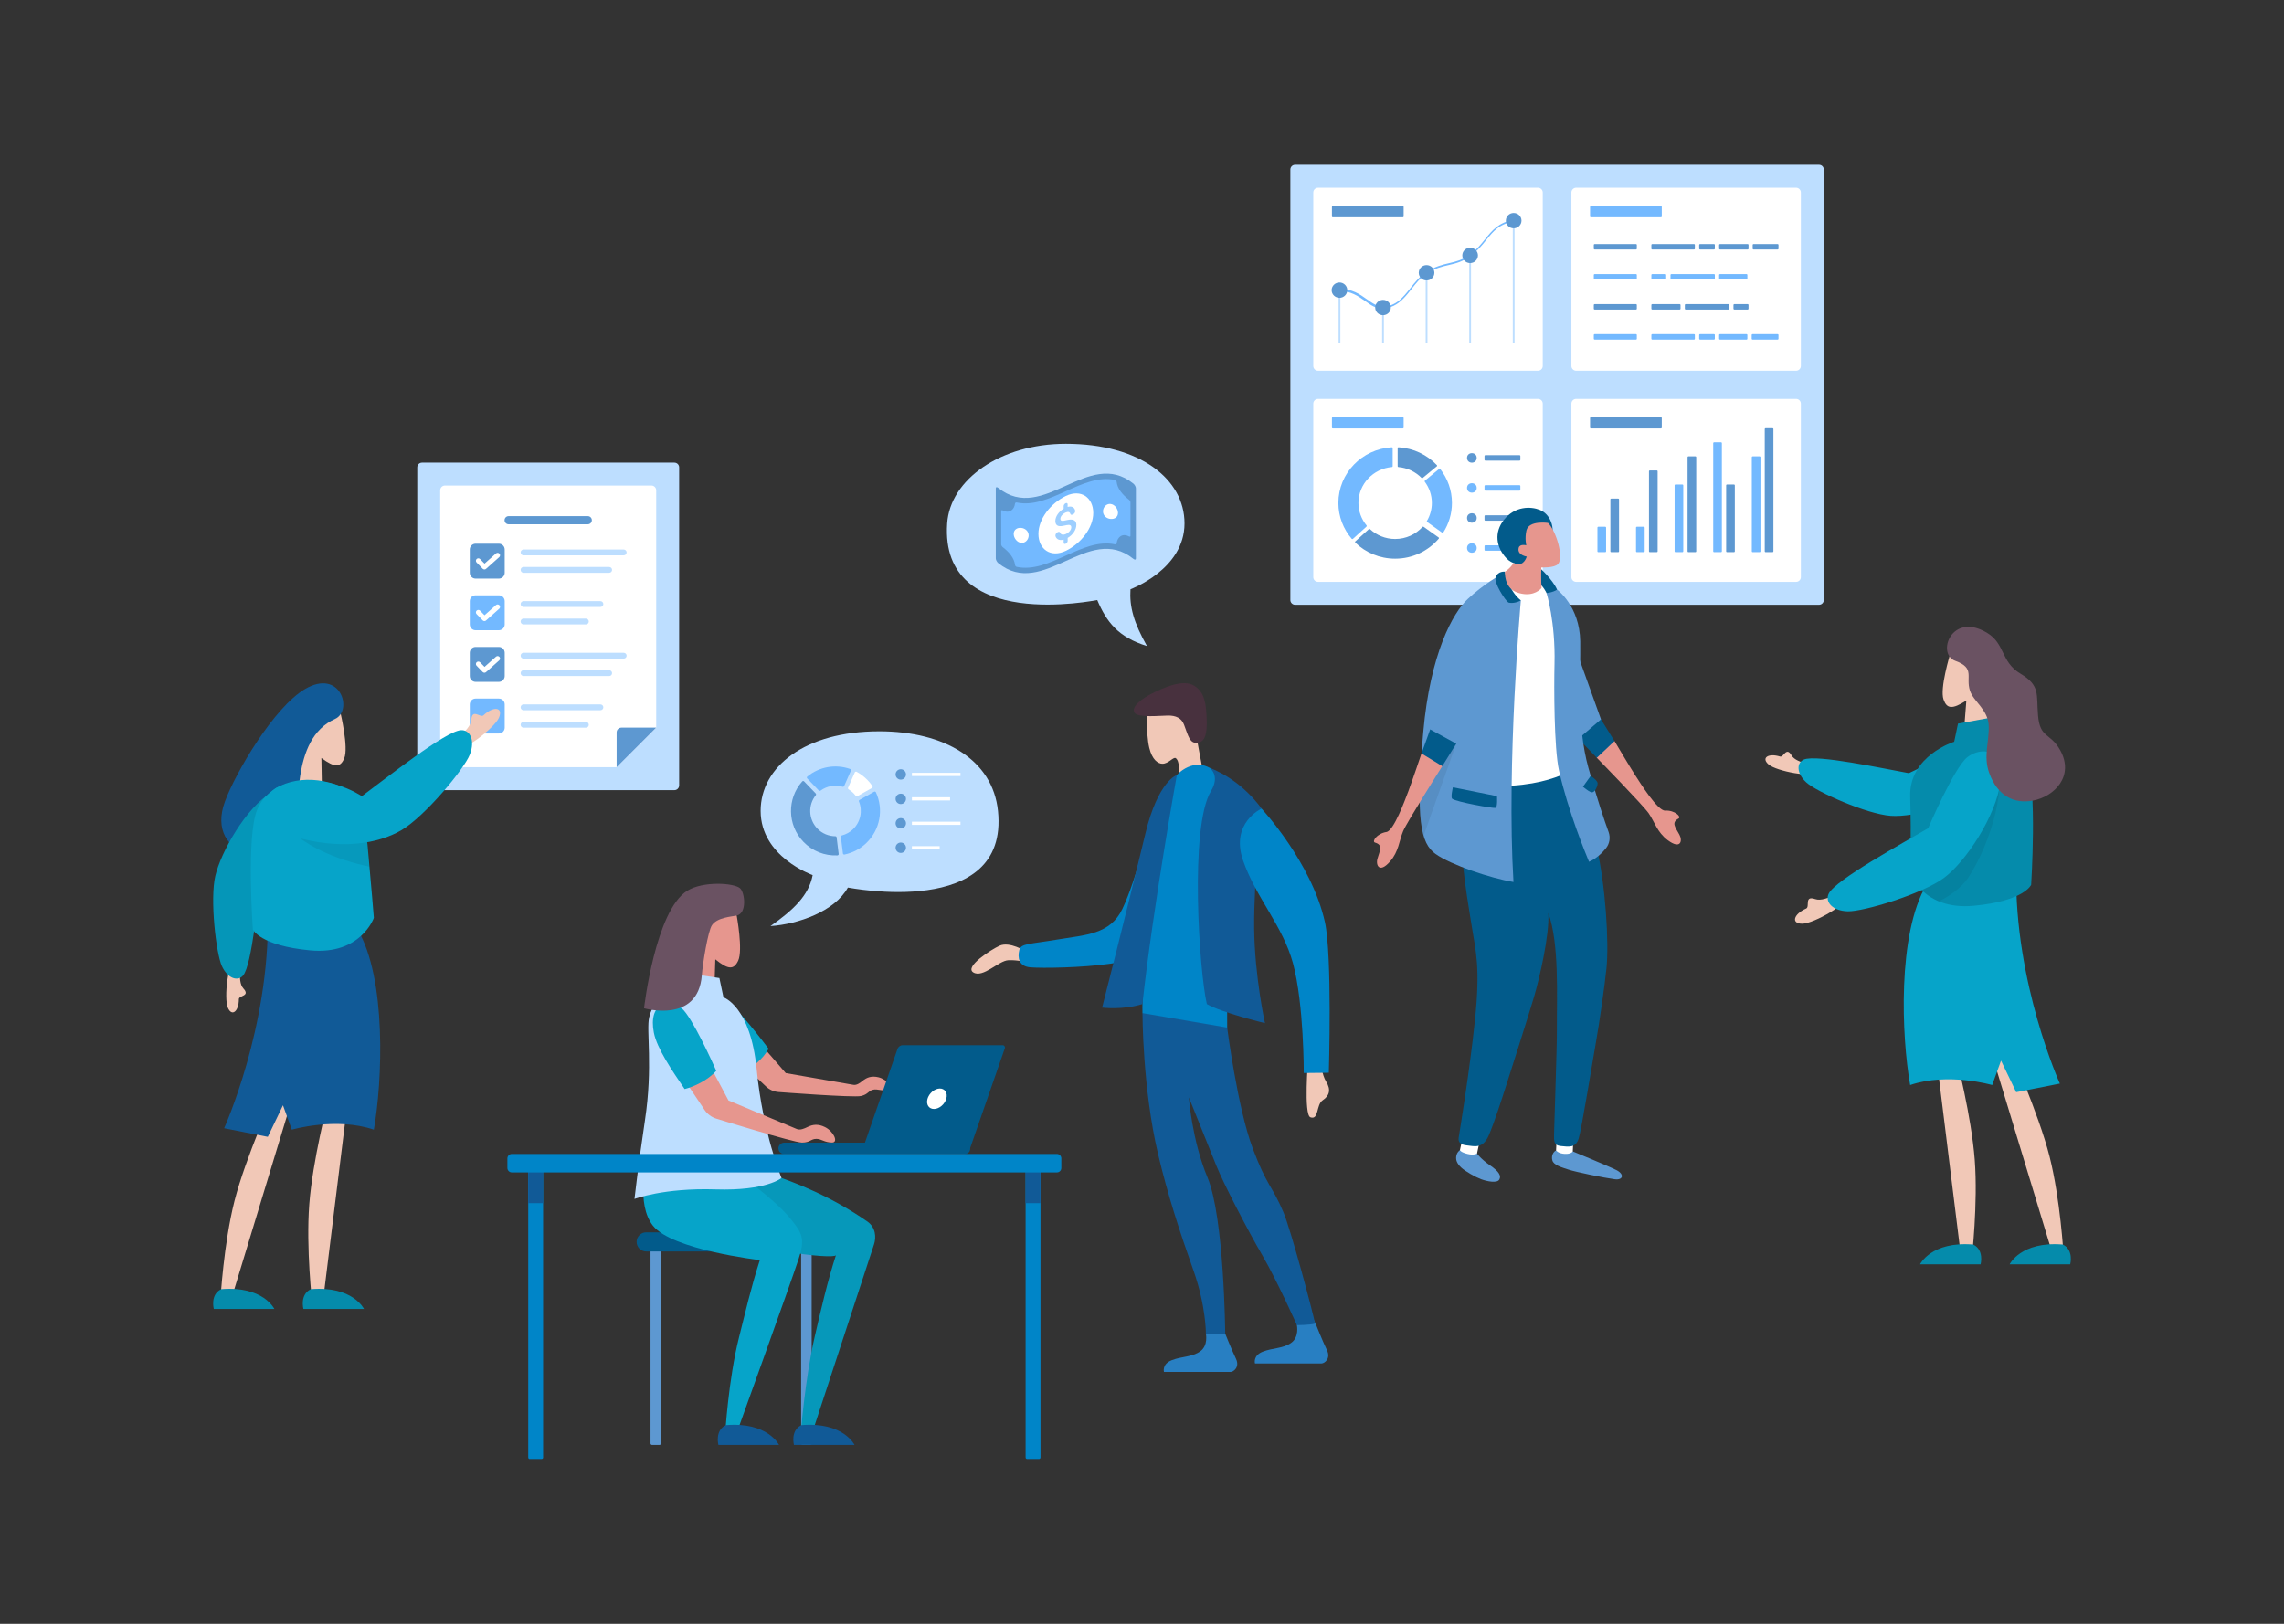 <svg xmlns="http://www.w3.org/2000/svg" xmlns:xlink="http://www.w3.org/1999/xlink" id="businessforecasting" x="0px" y="0px" viewBox="0 0 1440 1024" style="enable-background:new 0 0 1440 1024;" xml:space="preserve">
<rect x="0" y="0" width="1440" height="1024" fill="#333333" stroke="none"/>
<style type="text/css">
	.st0{fill:#BDDEFF;}
	.st1{fill:#FFFFFF;}
	.st2{fill:#5D98D1;}
	.st3{fill:#73B9FF;}
	.st4{fill:#F1C8B7;}
	.st5{fill:#287FC2;}
	.st6{fill:#115A97;}
	.st7{fill:#0085C8;}
	.st8{fill:#48313E;}
	.st9{fill:#025B8B;}
	.st10{fill:#E6968E;}
	.st11{fill:#06A4C9;}
	.st12{fill:#0698BA;}
	.st13{fill:#6A5262;}
	.st14{fill:#9ECFFF;}
	.st15{fill:#058BAB;}
	.st16{fill:#0596B8;}
	.st17{opacity:0.07;}
</style>
<g id="all">
	<g>
		<path class="st0" d="M425.19,498.28l-159.12,0c-1.66,0-3-1.34-3-3l0-200.54c0-1.66,1.34-3,3-3l159.12,0c1.66,0,3,1.34,3,3    l0,200.54C428.19,496.93,426.84,498.28,425.19,498.28z"></path>
		<g>
			<g>
				<path class="st1" d="M410.72,306.2l-130.19,0c-1.66,0-3,1.34-3,3l0,171.62c0,1.66,1.34,3,3,3l108.24,0l24.95-24.95l0-149.66      C413.72,307.54,412.38,306.2,410.72,306.2z"></path>
				<path class="st2" d="M388.77,483.81l24.95-24.95l-21.95,0c-1.66,0-3,1.34-3,3L388.77,483.81z"></path>
			</g>
			<g>
				<g>
					<g>
						<path class="st0" d="M378.56,447.88l-48.49,0c-1.01,0-1.83-0.82-1.83-1.83l0,0c0-1.01,0.82-1.83,1.83-1.83l48.49,0        c1.01,0,1.83,0.82,1.83,1.83l0,0C380.4,447.06,379.58,447.88,378.56,447.88z"></path>
						<path class="st0" d="M369.39,458.89l-39.32,0c-1.01,0-1.83-0.82-1.83-1.83l0,0c0-1.01,0.82-1.83,1.83-1.83l39.32,0        c1.01,0,1.83,0.82,1.83,1.83l0,0C371.23,458.07,370.41,458.89,369.39,458.89z"></path>
					</g>
					<g>
						<path class="st3" d="M314.53,462.56l-14.68,0c-2.03,0-3.67-1.64-3.67-3.67l0-14.68c0-2.03,1.64-3.67,3.67-3.67l14.68,0        c2.03,0,3.67,1.64,3.67,3.67l0,14.68C318.19,460.92,316.55,462.56,314.53,462.56z"></path>
					</g>
				</g>
				<g>
					<g>
						<path class="st0" d="M393.24,415.32l-63.17,0c-1.01,0-1.83-0.82-1.83-1.83v0c0-1.01,0.82-1.83,1.83-1.83l63.17,0        c1.01,0,1.83,0.82,1.83,1.83l0,0C395.08,414.5,394.25,415.32,393.24,415.32z"></path>
						<path class="st0" d="M384.07,426.33l-54,0c-1.01,0-1.83-0.82-1.83-1.83l0,0c0-1.01,0.82-1.83,1.83-1.83l54,0        c1.01,0,1.83,0.82,1.83,1.83l0,0C385.9,425.51,385.08,426.33,384.07,426.33z"></path>
					</g>
					<g>
						<path class="st2" d="M314.53,430l-14.68,0c-2.03,0-3.67-1.64-3.67-3.67l0-14.68c0-2.03,1.64-3.67,3.67-3.67l14.68,0        c2.03,0,3.67,1.64,3.67,3.67l0,14.68C318.19,428.36,316.55,430,314.53,430z"></path>
						<path class="st1" d="M305.42,424.24c-0.4,0-0.81-0.16-1.11-0.47l-3.83-3.95c-0.59-0.61-0.58-1.59,0.03-2.18        c0.61-0.59,1.59-0.58,2.18,0.03l2.8,2.89l7.22-6.43c0.64-0.57,1.61-0.51,2.18,0.13c0.57,0.64,0.51,1.61-0.13,2.18l-8.32,7.41        C306.15,424.11,305.79,424.24,305.42,424.24z"></path>
					</g>
				</g>
				<g>
					<g>
						<path class="st0" d="M378.56,382.76l-48.49,0c-1.01,0-1.83-0.82-1.83-1.83l0,0c0-1.01,0.82-1.83,1.83-1.83l48.49,0        c1.01,0,1.83,0.82,1.83,1.83v0C380.4,381.94,379.58,382.76,378.56,382.76z"></path>
						<path class="st0" d="M369.39,393.77l-39.32,0c-1.01,0-1.83-0.82-1.83-1.83l0,0c0-1.01,0.82-1.83,1.83-1.83l39.32,0        c1.01,0,1.83,0.82,1.83,1.83l0,0C371.23,392.95,370.41,393.77,369.39,393.77z"></path>
					</g>
					<g>
						<path class="st3" d="M314.53,397.44l-14.68,0c-2.03,0-3.67-1.64-3.67-3.67l0-14.68c0-2.03,1.64-3.67,3.67-3.67l14.68,0        c2.03,0,3.67,1.64,3.67,3.67l0,14.68C318.19,395.8,316.55,397.44,314.53,397.44z"></path>
						<path class="st1" d="M305.42,391.68c-0.4,0-0.81-0.16-1.11-0.47l-3.83-3.95c-0.59-0.61-0.58-1.59,0.03-2.18        c0.61-0.59,1.59-0.58,2.18,0.03l2.8,2.89l7.22-6.43c0.64-0.57,1.61-0.51,2.18,0.13c0.57,0.64,0.51,1.61-0.13,2.18l-8.32,7.41        C306.15,391.55,305.79,391.68,305.42,391.68z"></path>
					</g>
				</g>
				<g>
					<g>
						<path class="st0" d="M393.24,350.2l-63.17,0c-1.01,0-1.83-0.82-1.83-1.83l0,0c0-1.01,0.82-1.83,1.83-1.83l63.17,0        c1.01,0,1.83,0.82,1.83,1.83l0,0C395.08,349.38,394.25,350.2,393.24,350.2z"></path>
						<path class="st0" d="M384.07,361.21l-54,0c-1.01,0-1.83-0.82-1.83-1.83l0,0c0-1.01,0.82-1.83,1.83-1.83l54,0        c1.01,0,1.83,0.82,1.83,1.83l0,0C385.9,360.39,385.08,361.21,384.07,361.21z"></path>
					</g>
					<g>
						<path class="st2" d="M314.53,364.88l-14.68,0c-2.03,0-3.67-1.64-3.67-3.67l0-14.68c0-2.03,1.64-3.67,3.67-3.67l14.68,0        c2.03,0,3.67,1.64,3.67,3.67l0,14.68C318.19,363.23,316.55,364.88,314.53,364.88z"></path>
						<path class="st1" d="M305.42,359.12c-0.4,0-0.81-0.16-1.11-0.47l-3.83-3.95c-0.59-0.61-0.58-1.59,0.03-2.18        c0.61-0.59,1.59-0.58,2.18,0.03l2.8,2.89l7.22-6.43c0.64-0.57,1.61-0.51,2.18,0.13c0.57,0.64,0.51,1.61-0.13,2.18l-8.32,7.41        C306.15,358.99,305.79,359.12,305.42,359.12z"></path>
					</g>
				</g>
			</g>
			<path class="st2" d="M370.58,330.62h-49.9c-1.42,0-2.57-1.15-2.57-2.57l0,0c0-1.42,1.15-2.57,2.57-2.57h49.9     c1.42,0,2.57,1.15,2.57,2.57l0,0C373.15,329.47,372,330.62,370.58,330.62z"></path>
		</g>
	</g>
	<g>
		<path class="st4" d="M646.93,600.08c-0.25-0.18-10.38-6.6-16.77-3.68c-5.14,2.35-22.28,13.22-16.53,16.81    c6.08,3.79,16.02-7.42,22.08-7.67c6.07-0.26,10.65,1.23,10.65,1.23L646.93,600.08z"></path>
		<path class="st4" d="M832.84,670.46c0,0,0.52,7.18,3.25,11.61c3.25,5.26,2.01,8.98-2.17,11.77c-4.18,2.79-2.34,12.73-7.76,10.73    c-4.32-1.6-1.43-36.74-1.43-36.74S831.44,668.6,832.84,670.46z"></path>
		<path class="st5" d="M772.46,841.02c0,0,3.72,9.39,6.81,15.89c2.5,5.25-1.65,8.26-3.41,8.26c-1.75,0-42.01,0-42.01,0    s-1.44-4.95,4.95-7.43c6.4-2.48,12.69-1.86,17.91-5.57c5.21-3.72,3.56-11.15,3.56-11.15l1.86-5.37h7.84L772.46,841.02z"></path>
		<path class="st5" d="M829.84,835.65c0,0,3.72,9.39,6.81,15.89c2.5,5.25-1.65,8.26-3.41,8.26c-1.75,0-42.01,0-42.01,0    s-1.44-4.95,4.95-7.43c6.4-2.48,12.69-1.86,17.91-5.57c5.21-3.72,3.56-11.15,3.56-11.15l1.86-5.37h7.84L829.84,835.65z"></path>
		<path class="st6" d="M773.7,648.01c0,0,6.49,50.62,16.1,76.17c9.08,24.15,12.18,23.33,19.35,40.25    c4.84,11.41,18.89,64.25,19.97,70.29c-3.87,0.93-11.46,0.93-11.46,0.93s-12.59-28.28-21.88-44.17    c-9.29-15.89-24.72-45.85-28.9-56.35c-4.61-11.57-17.34-43.14-17.34-43.14s1.9,26.96,11.77,50.57    c10.53,25.18,11.15,98.46,11.15,98.46h-12.18c0,0,0.1-17.44-7.84-39.84c-8.78-24.75-16.21-47.62-22.29-73.28    c-9.86-41.57-9.86-89.02-9.86-89.02l8.41-6.76l40.05,9.7L773.7,648.01z"></path>
		<path class="st4" d="M723.33,446.75c0,0-0.95,15.48,1.24,24.77c1.82,7.7,5.57,10.08,8.26,10.11c3.92,0.05,6.95-4.56,8.46-3.51    c2.37,1.65,2.58,8.57,1.65,15.48c14.24-2.27,15.89-5.06,15.89-5.06s-5.4-27.93-7.22-39.94    C749.55,434.98,733.24,439.73,723.33,446.75z"></path>
		<path class="st7" d="M725.28,516.25c0,0-7.88,36.33-17.66,56.94c-7.67,16.16-23.36,16.35-40.86,19.28    c-17.93,3.01-23.07,2.42-24.12,6.67c-1.19,4.82-0.33,10.3,7.04,10.89c7.38,0.59,32.35,0.31,50.76-2.36    c12.79-1.85,29.94-8.87,36.08-27.65c6.14-18.78,16.51-43.67,16.51-43.67L725.28,516.25z"></path>
		<path class="st7" d="M773.7,505.27c0.28-10.53-6.19-21.06-16.04-22.87c-6.16-1.13-18.36,3.14-22.53,19.34    c-16.34,63.38-14.84,137.13-14.84,137.13l53.41,9.13C773.7,648.01,773.42,515.8,773.7,505.27z"></path>
		<path class="st6" d="M762.64,484.19c0,0,6.9,4.74,0.83,14.73c-13.62,22.45-7.36,114.1-2.58,134.26    c8.77,5.23,36.64,12.04,36.64,12.04s-6.5-29.42-6.81-59.76s4.64-75.55,4.64-75.55S783.61,492.27,762.64,484.19z"></path>
		<path class="st6" d="M741.98,488.72c0,0-11.87,3.64-19.88,37.09c-12.38,51.63-27.25,109.61-27.25,109.61s13.21,1.65,25.4-2.23    C727.05,571.43,741.98,488.72,741.98,488.72z"></path>
		<path class="st7" d="M795.37,509.92c0,0-19.81,9-11.69,32.59c8.12,23.59,25.17,41.45,31.51,64.95c6.97,25.85,6.8,69.2,6.8,69.2    l15.8-0.16c0,0,2.22-73.94-2.48-95.06C826.95,543.82,795.37,509.92,795.37,509.92z"></path>
		<path class="st8" d="M746.5,457.02c-1.62-4.32-5.32-5.78-9.96-5.78s-18.99,1.6-21.21-1.75c-2.3-3.47,3.67-8.69,12.85-13.11    c10.45-5.03,19.74-7.63,25.47-3.45c5.73,4.18,6.65,10.11,7.12,20.02c0.46,9.91-1.06,15.02-5.86,15.48    C750.11,468.89,749.29,464.45,746.5,457.02z"></path>
	</g>
	<g>
		<g>
			<g>
				<g>
					<g>
						<g>
							<path class="st2" d="M416.77,910.24V783.15h-6.63v127.09c0,0.52,0.42,0.94,0.94,0.94h4.76         C416.35,911.18,416.77,910.76,416.77,910.24z"></path>
						</g>
					</g>
					<g>
						<g>
							<path class="st2" d="M511.73,910.24V783.15h-6.63v127.09c0,0.52,0.42,0.94,0.94,0.94h4.76         C511.31,911.18,511.73,910.76,511.73,910.24z"></path>
						</g>
					</g>
				</g>
				<g>
					<path class="st9" d="M514.46,789.18H407.4c-3.33,0-6.03-2.7-6.03-6.03l0,0c0-3.33,2.7-6.03,6.03-6.03h107.06       c3.33,0,6.03,2.7,6.03,6.03l0,0C520.49,786.48,517.79,789.18,514.46,789.18z"></path>
				</g>
			</g>
		</g>
		<g>
			<g>
				<path class="st10" d="M553.84,679.35c-4.33-1.04-7.33,0.1-9.95,2.22c-1.63,1.32-3.7,2.88-5.77,2.56l-42.72-7.41      c0,0-14.43-16.86-15.94-18.2c-8.04-1.34-11.66,12.35-11.66,12.35l15.22,14.35c2.11,1.99,4.85,3.2,7.74,3.43      c0,0,47.31,3.61,52.02,2.53c4.71-1.07,4.47-3.25,7.73-4c2.91-0.66,5.02,1.06,9.42,0.05C563.62,686.4,559.45,680.7,553.84,679.35      z"></path>
				<path class="st11" d="M484.58,661.38c-2.55-3.41-20.57-27.33-27.71-31.07c-8.67-4.54-20.02,1.18-12.76,17.49      c3.82,8.59,15.46,19.4,24.84,28.11C473.87,673.41,480.96,668.07,484.58,661.38z"></path>
			</g>
			<g>
				<path class="st12" d="M455.4,732.87c0,0-11.92,29.07,0,42.04c11.92,12.97,70.5,19.57,71.64,16.62      c-5.24,16.13-9.49,34.51-13.41,51.51c-6.23,27.08-8.84,61.9-8.84,61.9h6.83l39.42-120.19c1.52-4.64,1.01-10.81-4.2-14.44      C503.04,739.81,455.4,732.87,455.4,732.87z"></path>
				<path class="st6" d="M538.76,911.18c0,0-7.03-14.67-33.52-12.47c-7.08,3.43-4.67,12.47-4.67,12.47H538.76z"></path>
			</g>
			<g>
				<path class="st11" d="M455.4,732.87h-47.63c0,0-6.99,26.27,3.92,40.1c12.06,15.27,67.36,21.66,67.37,21.67      c-5.47,16.87-9.26,33.46-13.05,48.41c-6.83,26.93-8.84,61.9-8.84,61.9H464c0,0,34.12-94.64,39.42-110.76      c4.34-13.18,2.54-16.49-5.71-26.45C486.06,753.68,455.4,732.87,455.4,732.87z"></path>
				<path class="st6" d="M491.13,911.18c0,0-7.03-14.67-33.52-12.47c-7.08,3.43-4.67,12.47-4.67,12.47H491.13z"></path>
			</g>
			<path class="st10" d="M464.47,577.36c0,0,4.08,21.87,0.92,28.49c-2.71,5.67-6.09,5.86-14.4-0.87l-0.9,27.63l-14.37-6.98     l1.72-38.08C437.45,587.55,448.55,564.06,464.47,577.36z"></path>
			<path class="st0" d="M453.56,616.78l2.56,12.15c0,0,17.07,5.49,20.95,45.43c3.92,40.35,15.66,68.5,15.66,68.5     s-9.49,8.21-41.57,7.19c-32.79-1.05-51.13,6.03-51.13,6.03s2.34-21.24,6.63-49.81c5.08-33.77,0.71-56.32,2.61-64.62     c3.94-17.17,22.88-19.65,22.88-19.65v-8.44L453.56,616.78z"></path>
			<g>
				<path class="st10" d="M520.12,710.75c-4.31-2.14-7.74-1.66-11-0.05c-2.03,1-4.58,2.14-6.68,1.31l-43.16-18.04      c0,0-11.14-21.19-12.41-22.96c-8.14-3.34-15.22,10.2-15.22,10.2l12.57,18.74c1.75,2.6,4.33,4.53,7.32,5.46      c0,0,48.9,15.13,54.11,15.13c5.21,0,5.48-2.35,9.09-2.35c3.22,0,5.03,2.31,9.9,2.31C528.72,720.5,525.7,713.51,520.12,710.75z"></path>
				<path class="st11" d="M451.57,675.24c-1.86-4.2-15.09-33.69-21.7-39.33c-8.03-6.85-21.34-3.56-17.62,15.34      c1.96,9.95,11.61,24.12,19.4,35.53C437.42,685.32,446.16,681.4,451.57,675.24z"></path>
			</g>
			<path class="st13" d="M464.47,577.36c-3.44,0.73-12.28,1.18-15.6,6.09c-2.49,3.68-5.78,23.77-6.38,31.56     c-2.36,30.76-36.43,20.81-36.43,20.81s7.08-61.75,27.33-74.16c9.98-6.12,29.24-4.92,33.2-1.51     C469.56,562.73,471.18,575.94,464.47,577.36z"></path>
		</g>
		<g id="desk">
			<g>
				<path class="st9" d="M611.67,723.96l21.85-62.91c0.33-0.95-0.37-1.93-1.37-1.93h-62.95c-1.52,0-2.87,0.96-3.37,2.4l-20.5,59.04      h-50.78c-1.94,0-3.67,1.45-3.77,3.38c-0.11,2.06,1.53,3.77,3.57,3.77h113.77c1.04,0,3.58-0.4,3.58-3.58      C611.69,724.07,611.67,724.02,611.67,723.96z"></path>
				
					<ellipse transform="matrix(0.659 -0.752 0.752 0.659 -320.08 680.206)" class="st1" cx="590.79" cy="693.41" rx="7.22" ry="5.28"></ellipse>
			</g>
			<g>
				<g>
					<g>
						<path class="st7" d="M655.06,920.07h-7.5c-0.52,0-0.94-0.42-0.94-0.94V732.62h9.38v186.52        C655.99,919.65,655.57,920.07,655.06,920.07z"></path>
						<rect x="646.61" y="732.62" class="st6" width="9.38" height="26.11"></rect>
					</g>
					<path class="st7" d="M341.48,920.07h-7.5c-0.52,0-0.94-0.42-0.94-0.94V732.62h9.38v186.52       C342.42,919.65,342,920.07,341.48,920.07z"></path>
					<rect x="333.04" y="732.62" class="st6" width="9.38" height="26.11"></rect>
				</g>
				<path class="st7" d="M666.33,739.35H322.71c-1.55,0-2.81-1.26-2.81-2.81v-6.02c0-1.55,1.26-2.81,2.81-2.81h343.62      c1.55,0,2.81,1.26,2.81,2.81v6.02C669.14,738.09,667.88,739.35,666.33,739.35z"></path>
			</g>
		</g>
	</g>
	<g>
		<path class="st0" d="M723.12,407.4c-8.29-14.67-11.12-24.77-10.39-35.78c0.12-0.11,34.07-12.53,34.07-41.56    c0-27.72-27.74-50.19-74.82-50.19c-41.32,0-72.94,22.54-74.82,50.19c-4.71,69.13,94.58,48.21,94.63,48.35    C697.62,392.13,704.86,401.77,723.12,407.4z"></path>
		<g>
			<g>
				<path class="st2" d="M714.54,352.4c-28.37-22.84-56.74,25.59-85.11,2.75c-0.89-0.71-1.61-2.1-1.61-2.99c0-14.73,0-29.47,0-44.2      c0-0.89,0.72-0.95,1.61-0.24c28.37,22.84,56.74-25.59,85.11-2.75c0.89,0.71,1.61,2.1,1.61,2.99c0,14.73,0,29.47,0,44.2      C716.15,353.06,715.43,353.12,714.54,352.4z"></path>
				<path class="st3" d="M711.75,315.09c-4.06-3.07-7.28-6.98-7.73-11.18c-0.06-0.55-0.53-1.12-1.07-1.24      c-20.65-4.42-41.29,18.62-61.94,14.2c-0.54-0.12-1.01,0.2-1.07,0.73c-0.45,3.91-3.67,6.45-7.73,4.28      c-0.54-0.29-0.98-0.14-0.98,0.41c0,3.81,0,17.23,0,21.03c0,0.54,0.44,1.32,0.98,1.73c4.06,3.07,7.28,6.98,7.73,11.18      c0.06,0.55,0.53,1.12,1.07,1.24c20.65,4.42,41.29-18.62,61.94-14.2c0.54,0.12,1.01-0.2,1.07-0.73c0.45-3.91,3.67-6.45,7.73-4.28      c0.54,0.29,0.98,0.14,0.98-0.41c0-3.81,0-17.23,0-21.03C712.73,316.28,712.29,315.5,711.75,315.09z"></path>
			</g>
			<g>
				<path class="st1" d="M689.27,323.46c0,9.41-7.74,19.3-17.29,23.89c-9.55,4.59-17.29-1-17.29-10.69c0-9.41,7.74-19.3,17.29-23.89      C681.53,308.19,689.27,313.78,689.27,323.46z"></path>
				<path class="st1" d="M704.86,323.45c0,2.61-2.11,4.04-4.72,3.8c-2.61-0.26-4.72-2.16-4.72-4.78c0-2.6,2.11-4.93,4.72-4.67      C702.74,318.05,704.86,320.85,704.86,323.45z"></path>
				<path class="st1" d="M639.11,336.68c0,2.6,2.11,5.4,4.72,5.65c2.61,0.26,4.72-2.07,4.72-4.67c0-2.62-2.11-4.52-4.72-4.78      C641.22,332.64,639.11,334.07,639.11,336.68z"></path>
				<g>
					<path class="st14" d="M671.86,342.9c-0.67,0.3-1.25,0.02-1.25-0.61c0-0.67,0-1.35,0-2.02c-2.47,0.72-4.38-0.04-5.1-1.99       c-0.06-0.2-0.1-0.4-0.1-0.6c0-0.98,0.79-1.83,1.58-2.17c0.67-0.29,1.24-0.1,1.45,0.49c0.32,1.03,1.65,1.61,3.58,0.74       c2.23-1.01,3.4-2.86,3.4-4.18c0.02-1.33-0.93-1.81-2.89-1.42c-0.8,0.16-1.6,0.33-2.39,0.49c-3.17,0.64-4.78-0.44-4.78-3.09       c0-2.78,2.16-5.92,5.25-7.77c0-0.56,0-1.13,0-1.69c0-0.63,0.59-1.44,1.25-1.74c0.67-0.3,1.25-0.02,1.26,0.61       c0,0.58,0,1.15,0,1.73c2.36-0.65,4.06,0.08,4.67,1.99c0.06,0.19,0.09,0.42,0.09,0.67c0,0.92-0.59,1.72-1.58,2.15       c-0.75,0.33-1.29,0.16-1.48-0.45c-0.38-1.27-1.44-1.53-3.15-0.76c-1.54,0.7-3.13,2.33-3.13,3.87c0,0.72,0.25,1.64,2.38,1.19       c0.81-0.17,1.62-0.33,2.42-0.5c3.4-0.7,5.27,0.45,5.27,3.11c0,3.08-2.19,6.34-5.47,8.25c0,0.65,0,1.31,0,1.96       C673.14,341.82,672.47,342.63,671.86,342.9z"></path>
				</g>
			</g>
		</g>
	</g>
	<g>
		<path class="st0" d="M485.75,584.02c14.21-10,24.16-19.19,26.61-32.16c-0.12-0.11-32.8-11.46-32.8-40.49    c0-27.72,27.74-50.19,74.82-50.19c41.32,0,71.5,18.08,74.82,50.19c7.14,68.92-94.56,48.22-94.63,48.35    C526.23,574.77,503.43,582.76,485.75,584.02z"></path>
		<g>
			<g>
				<g>
					<path class="st1" d="M547,491.98c1.13,1.17,2.15,2.44,3.04,3.76c0.27,0.4,0.14,0.94-0.28,1.17l-9.18,5.17       c-0.36,0.2-0.81,0.11-1.05-0.22c-0.39-0.52-0.81-1.02-1.26-1.49c-0.99-1.03-2.08-1.9-3.25-2.6c-0.35-0.21-0.49-0.65-0.33-1.03       l4.25-9.65c0.19-0.44,0.72-0.62,1.14-0.39C542.63,488.08,544.95,489.85,547,491.98z"></path>
					<g>
						<path class="st3" d="M536.46,486.03l-4.25,9.65c-0.17,0.38-0.58,0.57-0.98,0.45c-4.66-1.37-9.83-0.55-13.92,2.47        c-0.33,0.24-0.79,0.2-1.07-0.09l-7.31-7.62c-0.33-0.35-0.29-0.9,0.08-1.2c7.56-6.2,17.73-8,26.97-4.76        C536.44,485.08,536.66,485.59,536.46,486.03z"></path>
					</g>
					<g>
						<path class="st2" d="M515.26,522.46c3.11,3.24,7.26,4.88,11.41,4.9c0.41,0,0.75,0.31,0.8,0.71l1.29,10.44        c0.06,0.47-0.3,0.9-0.78,0.92c-8.08,0.36-15.8-2.69-21.48-8.6c-10.18-10.61-10.35-27.24-0.72-38.04        c0.32-0.36,0.87-0.37,1.2-0.02l7.31,7.62c0.28,0.3,0.3,0.76,0.05,1.08C509.39,507.6,509.65,516.61,515.26,522.46z"></path>
					</g>
					<g>
						<path class="st3" d="M551.09,499.28c0.42-0.24,0.95-0.06,1.15,0.37c4.99,10.77,2.64,23.65-6.06,32        c-3.86,3.7-8.59,6.18-13.76,7.24c-0.47,0.1-0.92-0.23-0.98-0.7l-1.29-10.44c-0.05-0.41,0.21-0.79,0.6-0.89        c2.57-0.66,5.01-1.97,7.06-3.93c4.83-4.64,6.11-11.6,3.75-17.46c-0.15-0.38,0-0.81,0.36-1.01L551.09,499.28z"></path>
					</g>
				</g>
			</g>
			<g>
				<g>
					<circle class="st2" cx="567.92" cy="488.37" r="3.28"></circle>
					<rect x="574.93" y="487.36" class="st1" width="30.63" height="2.01"></rect>
				</g>
				<g>
					<circle class="st2" cx="567.92" cy="503.78" r="3.28"></circle>
					<rect x="574.93" y="502.77" class="st1" width="24.07" height="2.01"></rect>
				</g>
				<g>
					<circle class="st2" cx="567.92" cy="519.19" r="3.28"></circle>
					<rect x="574.93" y="518.18" class="st1" width="30.63" height="2.01"></rect>
				</g>
				<g>
					<circle class="st2" cx="567.92" cy="534.6" r="3.28"></circle>
					<rect x="574.93" y="533.6" class="st1" width="17.5" height="2.01"></rect>
				</g>
			</g>
		</g>
	</g>
	<g>
		<g>
			<path class="st4" d="M214.71,449.76c0,0,5.16,21.64,2.34,28.41c-2.42,5.8-5.79,6.15-14.42-0.15l0.48,27.64l-15.4-5.2l0.53-39.18     C188.23,461.28,198.15,437.27,214.71,449.76z"></path>
			<path class="st6" d="M211.18,453.41c-28.51,12.73-21.24,58.9-25.68,69.23c-6.09,14.19-16.78,18.76-28.63,15.78     c-13.27-3.34-21.59-15.17-15.08-32.91c6.73-18.34,30.84-59.36,50.42-70.92C214.78,421.26,222.75,448.25,211.18,453.41z"></path>
		</g>
		<g>
			<g>
				<g>
					<path class="st4" d="M218.7,698.64L203.6,820.8l-6.73,1.17c0,0-4-34.8-1.88-62.5c2.13-27.7,11.54-63.84,11.54-63.84       L218.7,698.64z"></path>
					<path class="st15" d="M229.48,825.44c0,0-7.03-14.67-33.52-12.47c-7.08,3.43-4.67,12.47-4.67,12.47H229.48z"></path>
				</g>
				<g>
					<path class="st4" d="M184.33,692.51l-38.49,126.71h-6.83c0,0,2.01-34.97,8.84-61.9c6.83-26.93,25.27-68.13,25.27-68.13       L184.33,692.51z"></path>
					<path class="st15" d="M172.98,825.44c0,0-7.03-14.67-33.52-12.47c-7.08,3.43-4.67,12.47-4.67,12.47H172.98z"></path>
				</g>
			</g>
			<path class="st6" d="M225.43,586.12c18.42,31.01,15.68,95.82,10.27,126.27c-23.83-8.14-51.72,0-51.72,0l-5.57-15.38l-9.56,19.9     l-27.53-5.43c0,0,28.64-63.31,27.53-133.86C168.36,547.07,207.01,555.11,225.43,586.12z"></path>
		</g>
		<g>
			<path class="st4" d="M153.46,623.36c4.52,4.93-2.85,4.35-2.86,6.71c-0.03,7.74-4.39,11.3-6.95,5.39     c-2.55-5.92,0.08-30.09,4.99-30.1S148.94,618.43,153.46,623.36z"></path>
			<path class="st16" d="M164.86,549.44c0,0,25.54-26.88,27.86-35.95c2.32-9.07-4.59-23.76-21.19-13.99s-32.31,38.04-35.78,52.87     c-3.46,14.82,0.48,48.94,4.17,56.92c3.69,7.98,10.14,9.71,13.36,5.87C158.88,608.51,162.76,566.18,164.86,549.44z"></path>
		</g>
		<path class="st11" d="M207.94,493.58c8.52,2.31,20.76,6.72,23.78,39.36c2.39,25.83,3.98,45.88,3.98,45.88s-8.16,23.52-40.11,20.5    c-31.96-3.01-36.18-13.22-36.18-13.22s-4.21-58.96,2.71-75.42C168.71,494.73,188.21,488.24,207.94,493.58z"></path>
		<g>
			<path class="st17" d="M232.95,546.54c-0.38-4.28-0.79-8.83-1.23-13.59c-0.22-2.37-0.5-4.58-0.84-6.68     c-12.07-3.79-29.48-7.44-52.89-8.1C189.96,533.14,212.36,542.24,232.95,546.54z"></path>
			<g>
				<g>
					<path class="st4" d="M297.13,453.98c0.51-7.51,5.75-1.05,7.68-2.88c6.32-5.98,12.61-5.2,9.78,1.47       c-2.83,6.68-24.54,23.3-28.37,19.32C282.39,467.89,296.62,461.48,297.13,453.98z"></path>
					<path class="st11" d="M228.12,502.1c0,0-25.32-17.56-53.05-5.69c-9.68,4.14-11.56,24.66,9.19,30.89       c29.97,9,54.09,4.9,68.85-3.79s39.45-38.39,43.08-47.6c3.62-9.2,0.03-15.79-5.6-15.43C280.83,461.09,243.38,490.8,228.12,502.1       z"></path>
				</g>
			</g>
		</g>
	</g>
	<g>
		<path class="st0" d="M813.53,378.39l0-271.47c0-1.66,1.34-3,3-3l330.32,0c1.66,0,3,1.34,3,3l0,271.47c0,1.66-1.34,3-3,3l-330.32,0    C814.88,381.39,813.53,380.05,813.53,378.39z"></path>
		<g>
			<g>
				<g>
					<path class="st1" d="M990.73,121.39v109.4c0,1.66,1.34,3,3,3l138.66,0c1.66,0,3-1.34,3-3v-109.4c0-1.66-1.34-3-3-3l-138.66,0       C992.08,118.39,990.73,119.73,990.73,121.39z"></path>
					<path class="st3" d="M1002.49,136.53v-6.1c0-0.28,0.22-0.5,0.5-0.5h44.21c0.28,0,0.5,0.22,0.5,0.5v6.1c0,0.28-0.22,0.5-0.5,0.5       h-44.21C1002.71,137.03,1002.49,136.8,1002.49,136.53z"></path>
				</g>
				<g>
					<g>
						<path class="st2" d="M1004.85,156.83v-2.44c0-0.28,0.22-0.5,0.5-0.5h26.12c0.28,0,0.5,0.22,0.5,0.5v2.44        c0,0.28-0.22,0.5-0.5,0.5h-26.12C1005.07,157.33,1004.85,157.11,1004.85,156.83z"></path>
						<path class="st3" d="M1004.85,175.77v-2.44c0-0.28,0.22-0.5,0.5-0.5h26.12c0.28,0,0.5,0.22,0.5,0.5v2.44        c0,0.28-0.22,0.5-0.5,0.5h-26.12C1005.07,176.27,1004.85,176.05,1004.85,175.77z"></path>
						<path class="st2" d="M1004.85,194.71v-2.44c0-0.28,0.22-0.5,0.5-0.5h26.12c0.28,0,0.5,0.22,0.5,0.5v2.44        c0,0.28-0.22,0.5-0.5,0.5h-26.12C1005.07,195.21,1004.85,194.99,1004.85,194.71z"></path>
						<path class="st3" d="M1004.85,213.65v-2.44c0-0.28,0.22-0.5,0.5-0.5h26.12c0.28,0,0.5,0.22,0.5,0.5v2.44        c0,0.28-0.22,0.5-0.5,0.5h-26.12C1005.07,214.15,1004.85,213.92,1004.85,213.65z"></path>
					</g>
					<g>
						<path class="st2" d="M1105.01,156.83v-2.44c0-0.28,0.22-0.5,0.5-0.5h15.27c0.28,0,0.5,0.22,0.5,0.5v2.44        c0,0.28-0.22,0.5-0.5,0.5h-15.27C1105.23,157.33,1105.01,157.11,1105.01,156.83z"></path>
						<path class="st3" d="M1104.39,213.65v-2.44c0-0.28,0.22-0.5,0.5-0.5h15.89c0.28,0,0.5,0.22,0.5,0.5v2.44        c0,0.28-0.22,0.5-0.5,0.5h-15.89C1104.61,214.15,1104.39,213.92,1104.39,213.65z"></path>
					</g>
					<g>
						<path class="st2" d="M1083.86,156.83v-2.44c0-0.28,0.22-0.5,0.5-0.5h17.53c0.28,0,0.5,0.22,0.5,0.5v2.44        c0,0.28-0.22,0.5-0.5,0.5h-17.53C1084.09,157.33,1083.86,157.11,1083.86,156.83z"></path>
						<path class="st3" d="M1083.86,175.77v-2.44c0-0.28,0.22-0.5,0.5-0.5h16.81c0.28,0,0.5,0.22,0.5,0.5v2.44        c0,0.28-0.22,0.5-0.5,0.5h-16.81C1084.09,176.27,1083.86,176.05,1083.86,175.77z"></path>
						<path class="st2" d="M1092.9,194.71v-2.44c0-0.28,0.22-0.5,0.5-0.5h8.49c0.28,0,0.5,0.22,0.5,0.5v2.44        c0,0.28-0.22,0.5-0.5,0.5h-8.49C1093.13,195.21,1092.9,194.99,1092.9,194.71z"></path>
						<path class="st3" d="M1083.86,213.65v-2.44c0-0.28,0.22-0.5,0.5-0.5h16.81c0.28,0,0.5,0.22,0.5,0.5v2.44        c0,0.28-0.22,0.5-0.5,0.5h-16.81C1084.09,214.15,1083.86,213.92,1083.86,213.65z"></path>
					</g>
					<g>
						<path class="st2" d="M1071.28,156.83v-2.44c0-0.28,0.22-0.5,0.5-0.5h8.87c0.28,0,0.5,0.22,0.5,0.5v2.44        c0,0.28-0.22,0.5-0.5,0.5h-8.87C1071.5,157.33,1071.28,157.11,1071.28,156.83z"></path>
						<path class="st3" d="M1053.2,175.77v-2.44c0-0.28,0.22-0.5,0.5-0.5h26.96c0.28,0,0.5,0.22,0.5,0.5v2.44        c0,0.28-0.22,0.5-0.5,0.5h-26.96C1053.42,176.27,1053.2,176.05,1053.2,175.77z"></path>
						<path class="st2" d="M1062.24,194.71v-2.44c0-0.28,0.22-0.5,0.5-0.5h26.96c0.28,0,0.5,0.22,0.5,0.5v2.44        c0,0.28-0.22,0.5-0.5,0.5h-26.96C1062.46,195.21,1062.24,194.99,1062.24,194.71z"></path>
						<path class="st3" d="M1071.28,213.65v-2.44c0-0.28,0.22-0.5,0.5-0.5h8.87c0.28,0,0.5,0.22,0.5,0.5v2.44        c0,0.28-0.22,0.5-0.5,0.5h-8.87C1071.5,214.15,1071.28,213.92,1071.28,213.65z"></path>
					</g>
					<g>
						<path class="st2" d="M1041.14,156.83v-2.44c0-0.28,0.22-0.5,0.5-0.5h26.42c0.28,0,0.5,0.22,0.5,0.5v2.44        c0,0.28-0.22,0.5-0.5,0.5h-26.42C1041.37,157.33,1041.14,157.11,1041.14,156.83z"></path>
						<path class="st3" d="M1041.14,175.77v-2.44c0-0.28,0.22-0.5,0.5-0.5h8.34c0.28,0,0.5,0.22,0.5,0.5v2.44        c0,0.28-0.22,0.5-0.5,0.5h-8.34C1041.37,176.27,1041.14,176.05,1041.14,175.77z"></path>
						<path class="st2" d="M1041.14,194.71v-2.44c0-0.28,0.22-0.5,0.5-0.5h17.38c0.28,0,0.5,0.22,0.5,0.5v2.44        c0,0.28-0.22,0.5-0.5,0.5h-17.38C1041.37,195.21,1041.14,194.99,1041.14,194.71z"></path>
						<path class="st3" d="M1041.14,213.65v-2.44c0-0.28,0.22-0.5,0.5-0.5h26.42c0.28,0,0.5,0.22,0.5,0.5v2.44        c0,0.28-0.22,0.5-0.5,0.5h-26.42C1041.37,214.15,1041.14,213.92,1041.14,213.65z"></path>
					</g>
				</g>
			</g>
			<g>
				<g>
					<path class="st1" d="M827.99,121.39v109.4c0,1.66,1.34,3,3,3l138.66,0c1.66,0,3-1.34,3-3v-109.4c0-1.66-1.34-3-3-3l-138.66,0       C829.34,118.39,827.99,119.73,827.99,121.39z"></path>
					<path class="st2" d="M839.75,136.53v-6.1c0-0.28,0.22-0.5,0.5-0.5h44.21c0.28,0,0.5,0.22,0.5,0.5v6.1c0,0.28-0.22,0.5-0.5,0.5       h-44.21C839.97,137.03,839.75,136.8,839.75,136.53z"></path>
				</g>
				<g>
					<g>
						<rect x="843.94" y="182.97" class="st0" width="1.12" height="33.5"></rect>
						<rect x="871.39" y="193.93" class="st0" width="1.12" height="22.54"></rect>
						<rect x="898.85" y="172.01" class="st0" width="1.12" height="44.46"></rect>
						<rect x="926.31" y="161.05" class="st0" width="1.12" height="55.42"></rect>
						<rect x="953.77" y="139.13" class="st0" width="1.12" height="77.34"></rect>
					</g>
					<g>
						<path class="st3" d="M954.55,138.5c-9.72,1.7-13.89,6.88-18.29,12.37c-2.64,3.29-5.37,6.69-9.56,9.73        c-4.64,3.37-8.68,4.31-12.96,5.31c-4.34,1.01-8.83,2.06-14.43,5.61c-4.15,2.63-7.2,6.49-10.14,10.22        c-4.56,5.78-8.86,11.24-16.91,11.56c-3.82,0.15-6.91-2.04-10.49-4.59c-4.39-3.12-9.37-6.66-16.97-6.38        c-0.55,0.02-1.09,0.07-1.63,0.13v1.22c0.34-0.03,0.68-0.07,1.02-0.08c7.33-0.28,12.22,3.2,16.52,6.26        c3.52,2.5,6.84,4.87,10.93,4.7c2.7-0.11,5.02-0.75,7.08-1.76c4.71-2.31,8.05-6.54,11.3-10.68c2.8-3.56,5.7-7.24,9.48-9.63        c5.3-3.36,9.64-4.37,13.84-5.35c4.47-1.04,8.69-2.03,13.68-5.65c4.47-3.25,7.45-6.95,10.07-10.22        c4.29-5.34,7.99-9.95,16.99-11.52c0.33-0.06,0.7-0.38,0.83-0.73C955.05,138.68,954.88,138.45,954.55,138.5z"></path>
						<g>
							<ellipse class="st2" cx="844.49" cy="182.97" rx="4.93" ry="4.84"></ellipse>
							<ellipse class="st2" cx="871.95" cy="193.93" rx="4.93" ry="4.84"></ellipse>
							<ellipse class="st2" cx="899.41" cy="172.01" rx="4.93" ry="4.84"></ellipse>
							<ellipse class="st2" cx="926.87" cy="161.05" rx="4.93" ry="4.84"></ellipse>
							<ellipse class="st2" cx="954.33" cy="139.13" rx="4.93" ry="4.84"></ellipse>
						</g>
					</g>
				</g>
			</g>
			<g>
				<g>
					<path class="st1" d="M827.99,254.54v109.4c0,1.66,1.34,3,3,3h138.66c1.66,0,3-1.34,3-3v-109.4c0-1.66-1.34-3-3-3l-138.66,0       C829.34,251.54,827.99,252.88,827.99,254.54z"></path>
					<path class="st3" d="M839.75,269.68v-6.1c0-0.28,0.22-0.5,0.5-0.5h44.21c0.28,0,0.5,0.22,0.5,0.5v6.1c0,0.28-0.22,0.5-0.5,0.5       h-44.21C839.97,270.18,839.75,269.96,839.75,269.68z"></path>
				</g>
				<g>
					<g>
						<path class="st2" d="M958.54,289.98v-2.44c0-0.28-0.22-0.5-0.5-0.5h-21.6c-0.28,0-0.5,0.22-0.5,0.5v2.44        c0,0.28,0.22,0.5,0.5,0.5h21.6C958.31,290.48,958.54,290.26,958.54,289.98z"></path>
						<path class="st3" d="M958.54,308.92v-2.44c0-0.28-0.22-0.5-0.5-0.5h-21.6c-0.28,0-0.5,0.22-0.5,0.5v2.44        c0,0.28,0.22,0.5,0.5,0.5h21.6C958.31,309.42,958.54,309.2,958.54,308.92z"></path>
						<path class="st2" d="M958.54,327.86v-2.44c0-0.28-0.22-0.5-0.5-0.5h-21.6c-0.28,0-0.5,0.22-0.5,0.5v2.44        c0,0.28,0.22,0.5,0.5,0.5h21.6C958.31,328.36,958.54,328.14,958.54,327.86z"></path>
						<path class="st3" d="M958.54,346.8v-2.44c0-0.28-0.22-0.5-0.5-0.5h-21.6c-0.28,0-0.5,0.22-0.5,0.5v2.44        c0,0.28,0.22,0.5,0.5,0.5h21.6C958.31,347.3,958.54,347.07,958.54,346.8z"></path>
					</g>
					<g>
						<ellipse class="st2" cx="927.97" cy="288.76" rx="3.05" ry="3"></ellipse>
						<ellipse class="st3" cx="927.97" cy="307.7" rx="3.05" ry="2.98"></ellipse>
						<ellipse class="st2" cx="927.97" cy="326.64" rx="3.05" ry="2.98"></ellipse>
						<ellipse class="st3" cx="927.97" cy="345.58" rx="3.05" ry="2.98"></ellipse>
					</g>
				</g>
				<g>
					<path class="st2" d="M879.61,339.89c-6.15,0-11.74-2.37-15.89-6.23c-0.19-0.18-0.48-0.18-0.67-0.01l-8.57,7.77       c-0.21,0.19-0.22,0.53-0.02,0.74c6.47,6.27,15.34,10.15,25.15,10.15c11.05,0,20.93-4.92,27.49-12.65       c0.19-0.22,0.14-0.57-0.1-0.74l-9.48-6.73c-0.21-0.15-0.48-0.11-0.65,0.07C892.63,336.94,886.47,339.89,879.61,339.89z"></path>
					<path class="st2" d="M896.93,301.44l8.93-7.37c0.22-0.18,0.25-0.52,0.05-0.74c-6.1-6.48-14.64-10.71-24.2-11.25       c-0.29-0.02-0.53,0.22-0.53,0.51v11.45c0,0.26,0.2,0.47,0.46,0.49c5.72,0.49,10.86,3.03,14.63,6.87       C896.44,301.58,896.73,301.6,896.93,301.44z"></path>
					<path class="st3" d="M907.31,295.72l-8.95,7.39c-0.2,0.17-0.24,0.46-0.08,0.68c2.8,3.76,4.47,8.37,4.47,13.37       c0,4.14-1.14,8.02-3.12,11.36c-0.13,0.22-0.07,0.51,0.14,0.66l9.48,6.73c0.23,0.17,0.56,0.1,0.72-0.14       c3.44-5.4,5.44-11.78,5.44-18.62c0-8.04-2.76-15.44-7.38-21.36C907.86,295.58,907.53,295.54,907.31,295.72z"></path>
					<path class="st3" d="M856.46,317.16c0-11.86,9.31-21.63,21.13-22.64c0.26-0.02,0.46-0.23,0.46-0.49v-11.46       c0-0.29-0.25-0.52-0.53-0.51c-18.8,1.07-33.71,16.37-33.71,35.09c0,8.63,3.18,16.52,8.43,22.64c0.18,0.21,0.51,0.23,0.72,0.04       l8.59-7.79c0.2-0.18,0.22-0.48,0.05-0.68C858.39,327.48,856.46,322.54,856.46,317.16z"></path>
				</g>
			</g>
			<g>
				<g>
					<path class="st1" d="M990.73,254.54v109.4c0,1.66,1.34,3,3,3l138.66,0c1.66,0,3-1.34,3-3v-109.4c0-1.66-1.34-3-3-3H993.73       C992.08,251.54,990.73,252.88,990.73,254.54z"></path>
					<path class="st2" d="M1002.49,269.68v-6.1c0-0.28,0.22-0.5,0.5-0.5h44.21c0.28,0,0.5,0.22,0.5,0.5v6.1c0,0.28-0.22,0.5-0.5,0.5       h-44.21C1002.71,270.18,1002.49,269.96,1002.49,269.68z"></path>
				</g>
				<g>
					<g>
						<path class="st3" d="M1012.09,348.19h-4.46c-0.28,0-0.5-0.22-0.5-0.5v-15.02c0-0.28,0.22-0.5,0.5-0.5h4.46        c0.28,0,0.5,0.22,0.5,0.5v15.02C1012.59,347.96,1012.37,348.19,1012.09,348.19z"></path>
						<path class="st2" d="M1020.26,348.19h-4.46c-0.28,0-0.5-0.22-0.5-0.5v-32.78c0-0.28,0.22-0.5,0.5-0.5h4.46        c0.28,0,0.5,0.22,0.5,0.5v32.78C1020.76,347.96,1020.54,348.19,1020.26,348.19z"></path>
					</g>
					<g>
						<path class="st3" d="M1036.42,348.19h-4.46c-0.28,0-0.5-0.22-0.5-0.5v-15.02c0-0.28,0.22-0.5,0.5-0.5h4.46        c0.28,0,0.5,0.22,0.5,0.5v15.02C1036.92,347.96,1036.7,348.19,1036.42,348.19z"></path>
						<path class="st2" d="M1044.59,348.19h-4.46c-0.28,0-0.5-0.22-0.5-0.5v-50.53c0-0.28,0.22-0.5,0.5-0.5h4.46        c0.28,0,0.5,0.22,0.5,0.5v50.53C1045.09,347.96,1044.87,348.19,1044.59,348.19z"></path>
					</g>
					<g>
						<path class="st3" d="M1060.75,348.19h-4.46c-0.28,0-0.5-0.22-0.5-0.5v-41.65c0-0.28,0.22-0.5,0.5-0.5h4.46        c0.28,0,0.5,0.22,0.5,0.5v41.65C1061.25,347.96,1061.03,348.19,1060.75,348.19z"></path>
						<path class="st2" d="M1068.92,348.19h-4.46c-0.28,0-0.5-0.22-0.5-0.5v-59.41c0-0.28,0.22-0.5,0.5-0.5h4.46        c0.28,0,0.5,0.22,0.5,0.5v59.41C1069.42,347.96,1069.2,348.19,1068.92,348.19z"></path>
					</g>
					<g>
						<path class="st3" d="M1085.09,348.19h-4.46c-0.28,0-0.5-0.22-0.5-0.5V279.4c0-0.28,0.22-0.5,0.5-0.5h4.46        c0.28,0,0.5,0.22,0.5,0.5v68.28C1085.59,347.96,1085.36,348.19,1085.09,348.19z"></path>
						<path class="st2" d="M1093.25,348.19h-4.46c-0.28,0-0.5-0.22-0.5-0.5v-41.65c0-0.28,0.22-0.5,0.5-0.5h4.46        c0.28,0,0.5,0.22,0.5,0.5v41.65C1093.75,347.96,1093.53,348.19,1093.25,348.19z"></path>
					</g>
					<g>
						<path class="st3" d="M1109.42,348.19h-4.46c-0.28,0-0.5-0.22-0.5-0.5v-59.41c0-0.28,0.22-0.5,0.5-0.5h4.46        c0.28,0,0.5,0.22,0.5,0.5v59.41C1109.92,347.96,1109.69,348.19,1109.42,348.19z"></path>
						<path class="st2" d="M1117.58,348.19h-4.46c-0.28,0-0.5-0.22-0.5-0.5v-77.16c0-0.28,0.22-0.5,0.5-0.5h4.46        c0.28,0,0.5,0.22,0.5,0.5v77.16C1118.08,347.96,1117.86,348.19,1117.58,348.19z"></path>
					</g>
				</g>
			</g>
		</g>
	</g>
	<g>
		<g>
			<g>
				<g>
					<path class="st4" d="M1221.3,670.49l15.1,122.16l6.73,1.17c0,0,4-34.8,1.88-62.5c-2.13-27.7-11.54-63.84-11.54-63.84       L1221.3,670.49z"></path>
					<path class="st15" d="M1210.52,797.29c0,0,7.03-14.67,33.52-12.47c7.08,3.43,4.67,12.47,4.67,12.47H1210.52z"></path>
				</g>
				<g>
					<path class="st4" d="M1255.67,664.36l38.49,126.71h6.83c0,0-2.01-34.97-8.84-61.9c-6.83-26.93-25.27-68.13-25.27-68.13       L1255.67,664.36z"></path>
					<path class="st15" d="M1267.02,797.29c0,0,7.03-14.67,33.52-12.47c7.08,3.43,4.67,12.47,4.67,12.47H1267.02z"></path>
				</g>
			</g>
			<path class="st11" d="M1214.57,557.97c-18.42,31.01-15.68,95.82-10.27,126.27c23.83-8.14,51.72,0,51.72,0l5.57-15.38l9.56,19.9     l27.53-5.43c0,0-28.64-63.31-27.53-133.86C1271.64,518.92,1232.99,526.96,1214.57,557.97z"></path>
		</g>
		<path class="st4" d="M1229.39,412.85c0,0-6.47,21.29-4.06,28.21c2.07,5.93,5.4,6.49,14.4,0.72l-2.15,27.56l15.05-5.35l2.49-38.04    C1255.12,425.95,1246.68,401.38,1229.39,412.85z"></path>
		<g>
			<path class="st4" d="M1129.53,476.36c-3.36-5.78-5,1.42-7.26,0.72c-7.39-2.28-12.1,0.81-7.21,5.02     c4.89,4.21,28.74,8.92,30.22,4.24C1146.75,481.65,1132.89,482.14,1129.53,476.36z"></path>
			<path class="st11" d="M1203.48,487.57c0,0,33.28-16.34,42.63-15.84c9.35,0.5,19.43,9.58,5.14,22.5     c-14.29,12.92-44.09,21.37-59.27,20.24c-15.18-1.12-46.56-15.08-53.07-20.99c-6.51-5.91-6.23-12.58-1.61-14.51     C1145.32,475.62,1186.87,484.57,1203.48,487.57z"></path>
		</g>
		<g>
			<path class="st15" d="M1234.47,456.32l-2.41,11.45c0,0-28.53,8.75-27.74,34.68s-0.02,48.24-0.02,48.24s8.16,23.52,40.11,20.5     c31.96-3.01,36.18-13.22,36.18-13.22s3.92-61.25-2.71-77.83c-6.63-16.58-21.85-19.29-21.85-19.29v-8.44L1234.47,456.32z"></path>
			<path class="st17" d="M1257.77,479.34c-17.89,23.21-39.3,50.41-53.24,62.6c-0.1,5.48-0.22,8.74-0.22,8.74s4.15,11.92,18.07,17.7     c6.93-3.29,14.64-8.96,18.59-14.98C1256.16,530.22,1265.85,492.39,1257.77,479.34z"></path>
		</g>
		<g>
			<path class="st4" d="M1144.42,566.98c-7.11-2.47-3.22,4.88-5.66,5.95c-7.98,3.48-9.72,9.57-2.47,9.57s31.04-13.49,28.86-18.57     S1151.53,569.45,1144.42,566.98z"></path>
			<path class="st11" d="M1215.68,522.27c0,0,16.37-38.35,24.71-44.79c8.33-6.44,23.59-6.1,20.89,15.4s-21.89,50.57-35.66,60.75     s-50.76,21.32-60.64,21.06s-14.54-6.15-12.02-11.18C1157.33,554.77,1199.32,531.9,1215.68,522.27z"></path>
		</g>
		<path class="st13" d="M1232.69,416.71c12.83,4.64,6.44,10.07,9.32,18.87c2.24,6.85,11.4,11.91,11.81,21.99s-3.5,19.22,0.3,29.81    c5.22,14.53,15.61,19.75,27.62,17.49c13.45-2.52,26.34-15.48,17.06-31.94c-6.24-11.07-12.67-7.13-13.89-21.91    c-1.09-13.26,1.46-18.71-11.03-26.16c-12.53-7.47-9.62-18.89-21.1-25.79C1230.3,385.58,1220.78,412.39,1232.69,416.71z"></path>
	</g>
	<g>
		<g>
			<g>
				<g>
					<path class="st10" d="M1006.62,473.37l0.12,4.5c0,0,29.04,29.75,32.67,34.96c3.82,5.55,5.38,11.99,12.01,16.97       c8.26,6.2,9.45,0.38,7.42-3.37c-2.7-4.97-5.28-7.69-0.58-10.24c1.98-1.08-2.39-5.36-8.45-5.02       c-4.67,0.27-15.62-17.26-18.94-22.41c-3.32-5.15-12.97-21.41-12.97-21.41l-7.83-0.49L1006.62,473.37z"></path>
				</g>
				<g>
					<polygon class="st9" points="1006.74,477.87 995.17,465.84 995.13,460.93 1006.39,452.15 1009.38,453.65 1017.89,467.35             "></polygon>
				</g>
				<polygon class="st2" points="994.19,411.27 1009.38,453.65 995.17,465.84 980.16,436.48     "></polygon>
			</g>
		</g>
		<g>
			<g>
				<g>
					<path class="st2" d="M931.2,727.49c0,0,2.65,3.6,8.24,7.41c5.65,3.85,7.2,6.63,5.8,8.98c-1.39,2.35-7.49,1.19-11.42-0.24       c-3.34-1.22-10.03-4.96-12.63-7.42c-2.77-2.62-3.41-4.83-3.06-7.06c0.43-2.75,2.3-3.84,2.3-3.84l3.87-0.39l5.17,0.85       L931.2,727.49z"></path>
					<path class="st1" d="M932.63,720.75l-1.43,6.74c0,0-1.99,1.19-5.95,0.22c-4.33-1.06-4.82-2.39-4.82-2.39l1.29-5.92       L932.63,720.75z"></path>
				</g>
				<g>
					<path class="st2" d="M991.58,726.09c0,0,9.68,4.02,12.82,5.34c3.14,1.32,11.7,4.93,14.76,6.48c5.08,2.57,4.25,6.45-1.13,5.74       c-6.76-0.89-24.61-4.57-29.06-6.06c-4.46-1.49-9.34-2.77-10.23-5.77c-0.89-2.99,0.72-5.7,2.31-6.3       C982.21,725.07,991.58,726.09,991.58,726.09z"></path>
					<path class="st1" d="M991.84,720.77l-0.25,5.32c0,0-0.94,1.78-5.1,1.57c-3.92-0.2-5.43-2.15-5.43-2.15l0.3-6.35L991.84,720.77z       "></path>
				</g>
			</g>
			<g>
				<polygon class="st1" points="965.85,363.58 942.6,369.97 941.92,505.57 995.32,500.27 983.66,381.69 975.1,364.02     "></polygon>
				<path class="st9" d="M993.38,483.96c0,0-21.67,17.23-73.24,10.01c0.36,46.28,3.11,61.35,7.77,90.25      c2.57,15.88,5.44,25.91,2.02,58.95c-3.36,32.44-9.86,71.66-10.28,74.26c-0.43,2.6,1,4.49,5.11,4.87      c4.51,0.42,10.04,2.59,13.89-6.38c3.63-8.47,8.18-22.84,10.72-30.68c2.79-8.66,14.55-45.59,17.79-56.6      c3.24-11.01,9.86-38.99,9.01-52.92c7,19.42,5.27,52.62,5.4,73.44c0.08,12.06-1.77,62.62-1.79,66.25s-0.38,6.94,4.28,7.31      c4.66,0.37,9.33,1.64,11.3-4.91c1.85-6.13,8.63-48.03,10.9-60.9c2.27-12.87,5.34-34.47,6.58-46.32      c1.66-15.77-0.52-52.54-6.3-76.81C1003.1,519.41,993.38,483.96,993.38,483.96z"></path>
			</g>
		</g>
		<g>
			<g>
				<path class="st2" d="M958.85,378.62c0,0-9.16,103.31-4.65,177.58c-14.18-2.28-39.33-10.73-49.06-17.63      c-9.53-6.76-12.69-21.64-7.81-76.93c4.37-49.49,18.74-75.21,27.94-83.81c10-9.36,20.44-15.2,20.44-15.2l4.91,13.92      L958.85,378.62z"></path>
				<path class="st2" d="M981.69,371.83c0,0,14.26,10.28,14.6,32.63c0.34,22.35-2.4,52.5,5.19,79.88      c5.4,19.48,10.19,33.46,12.69,40.35c1.24,3.43,0.67,7.28-1.59,10.14c-2.33,2.95-5.88,6.46-10.74,8.63      c-2.26-5.44-13.24-32.09-18.94-57.54c-3.15-14.08-3.19-52.87-2.83-67.34c0.65-26.38-5.02-44.61-5.02-44.61l0.25-5.32      L981.69,371.83z"></path>
				<path class="st17" d="M896.27,474.77c-2,27.5-1.48,42.99,1.26,52.27l20.6-58.08L896.27,474.77z"></path>
			</g>
			<g>
				<path class="st9" d="M1002.88,489.3l-4.87,6.8c0,0,4.37,3.82,5.92,3.55c1.9-0.33,3.26-3.92,3.33-5.58      C1007.35,492.11,1002.88,489.3,1002.88,489.3z"></path>
				<path class="st9" d="M943.8,502.07c0,0,0.47,7.11-0.92,7.4c-1.77,0.37-24.62-3.74-27.28-5.73c-1.15-0.86,0.42-7.26,0.42-7.26      L943.8,502.07z"></path>
			</g>
			<g>
				<path class="st9" d="M948.83,360.51c0,0-4.27-0.58-5.82,3.39c-1.39,3.58,6.15,14.98,8.01,16.08c2.47,0.67,5.79-0.13,7.83-1.36      C950.76,372.07,948.83,360.51,948.83,360.51z"></path>
				<path class="st9" d="M970.39,357.76c0,0,8.49,7.55,11.3,14.07c-2.6,1.84-6.64,2.15-6.64,2.15s-1.9-4.42-6.09-7.33      C966.63,360.6,970.39,357.76,970.39,357.76z"></path>
			</g>
		</g>
		<g>
			<path class="st9" d="M949.83,352.15c-6.71-7.06-7.88-16.53-1.66-24.33c6.95-8.72,16.91-8.55,22.63-6.27     c6.26,2.5,10.35,10.92,6.8,19.84C971.21,357.5,956.31,358.98,949.83,352.15z"></path>
			<path class="st10" d="M976,329.76c0,0-12.11-1.81-13.63,4.76c-1.16,5.02-0.09,9.36-0.09,9.36s-4.05-1.08-4.78,1.56     c-0.7,2.54,0.88,4.67,5.07,5.57c-0.88,2.5-2.95,6.47-8.4,4.04c-1.76,3.22-5.34,5.47-5.34,5.47s-0.78,10.07,7.53,13.04     c8.31,2.96,13.6-0.41,15.52-2.73c-0.38-4.7-0.14-12.98-0.14-12.98s8.28,0.39,10.57-2.18C985.94,351.54,981.35,335.19,976,329.76z     "></path>
		</g>
		<g>
			<g>
				<g>
					<path class="st10" d="M908.5,478.71l0.82,4.43c0,0-22.21,35.14-24.68,40.99c-2.59,6.22-2.76,12.85-8.22,19.1       c-6.79,7.79-9.17,2.34-7.96-1.75c1.6-5.42,3.56-8.62-1.56-10.14c-2.16-0.64,1.22-5.74,7.23-6.67       c4.62-0.71,11.69-20.13,13.86-25.86c2.17-5.73,8.23-23.65,8.23-23.65l7.56-2.11L908.5,478.71z"></path>
				</g>
				<g>
					<polygon class="st9" points="909.32,483.14 918.13,468.97 917.15,464.15 904.31,457.9 901.69,459.99 896.23,475.17      "></polygon>
				</g>
				<polygon class="st2" points="905.77,429.91 901.69,459.99 918.13,468.97 926.7,437.12     "></polygon>
			</g>
		</g>
	</g>
</g>
</svg>